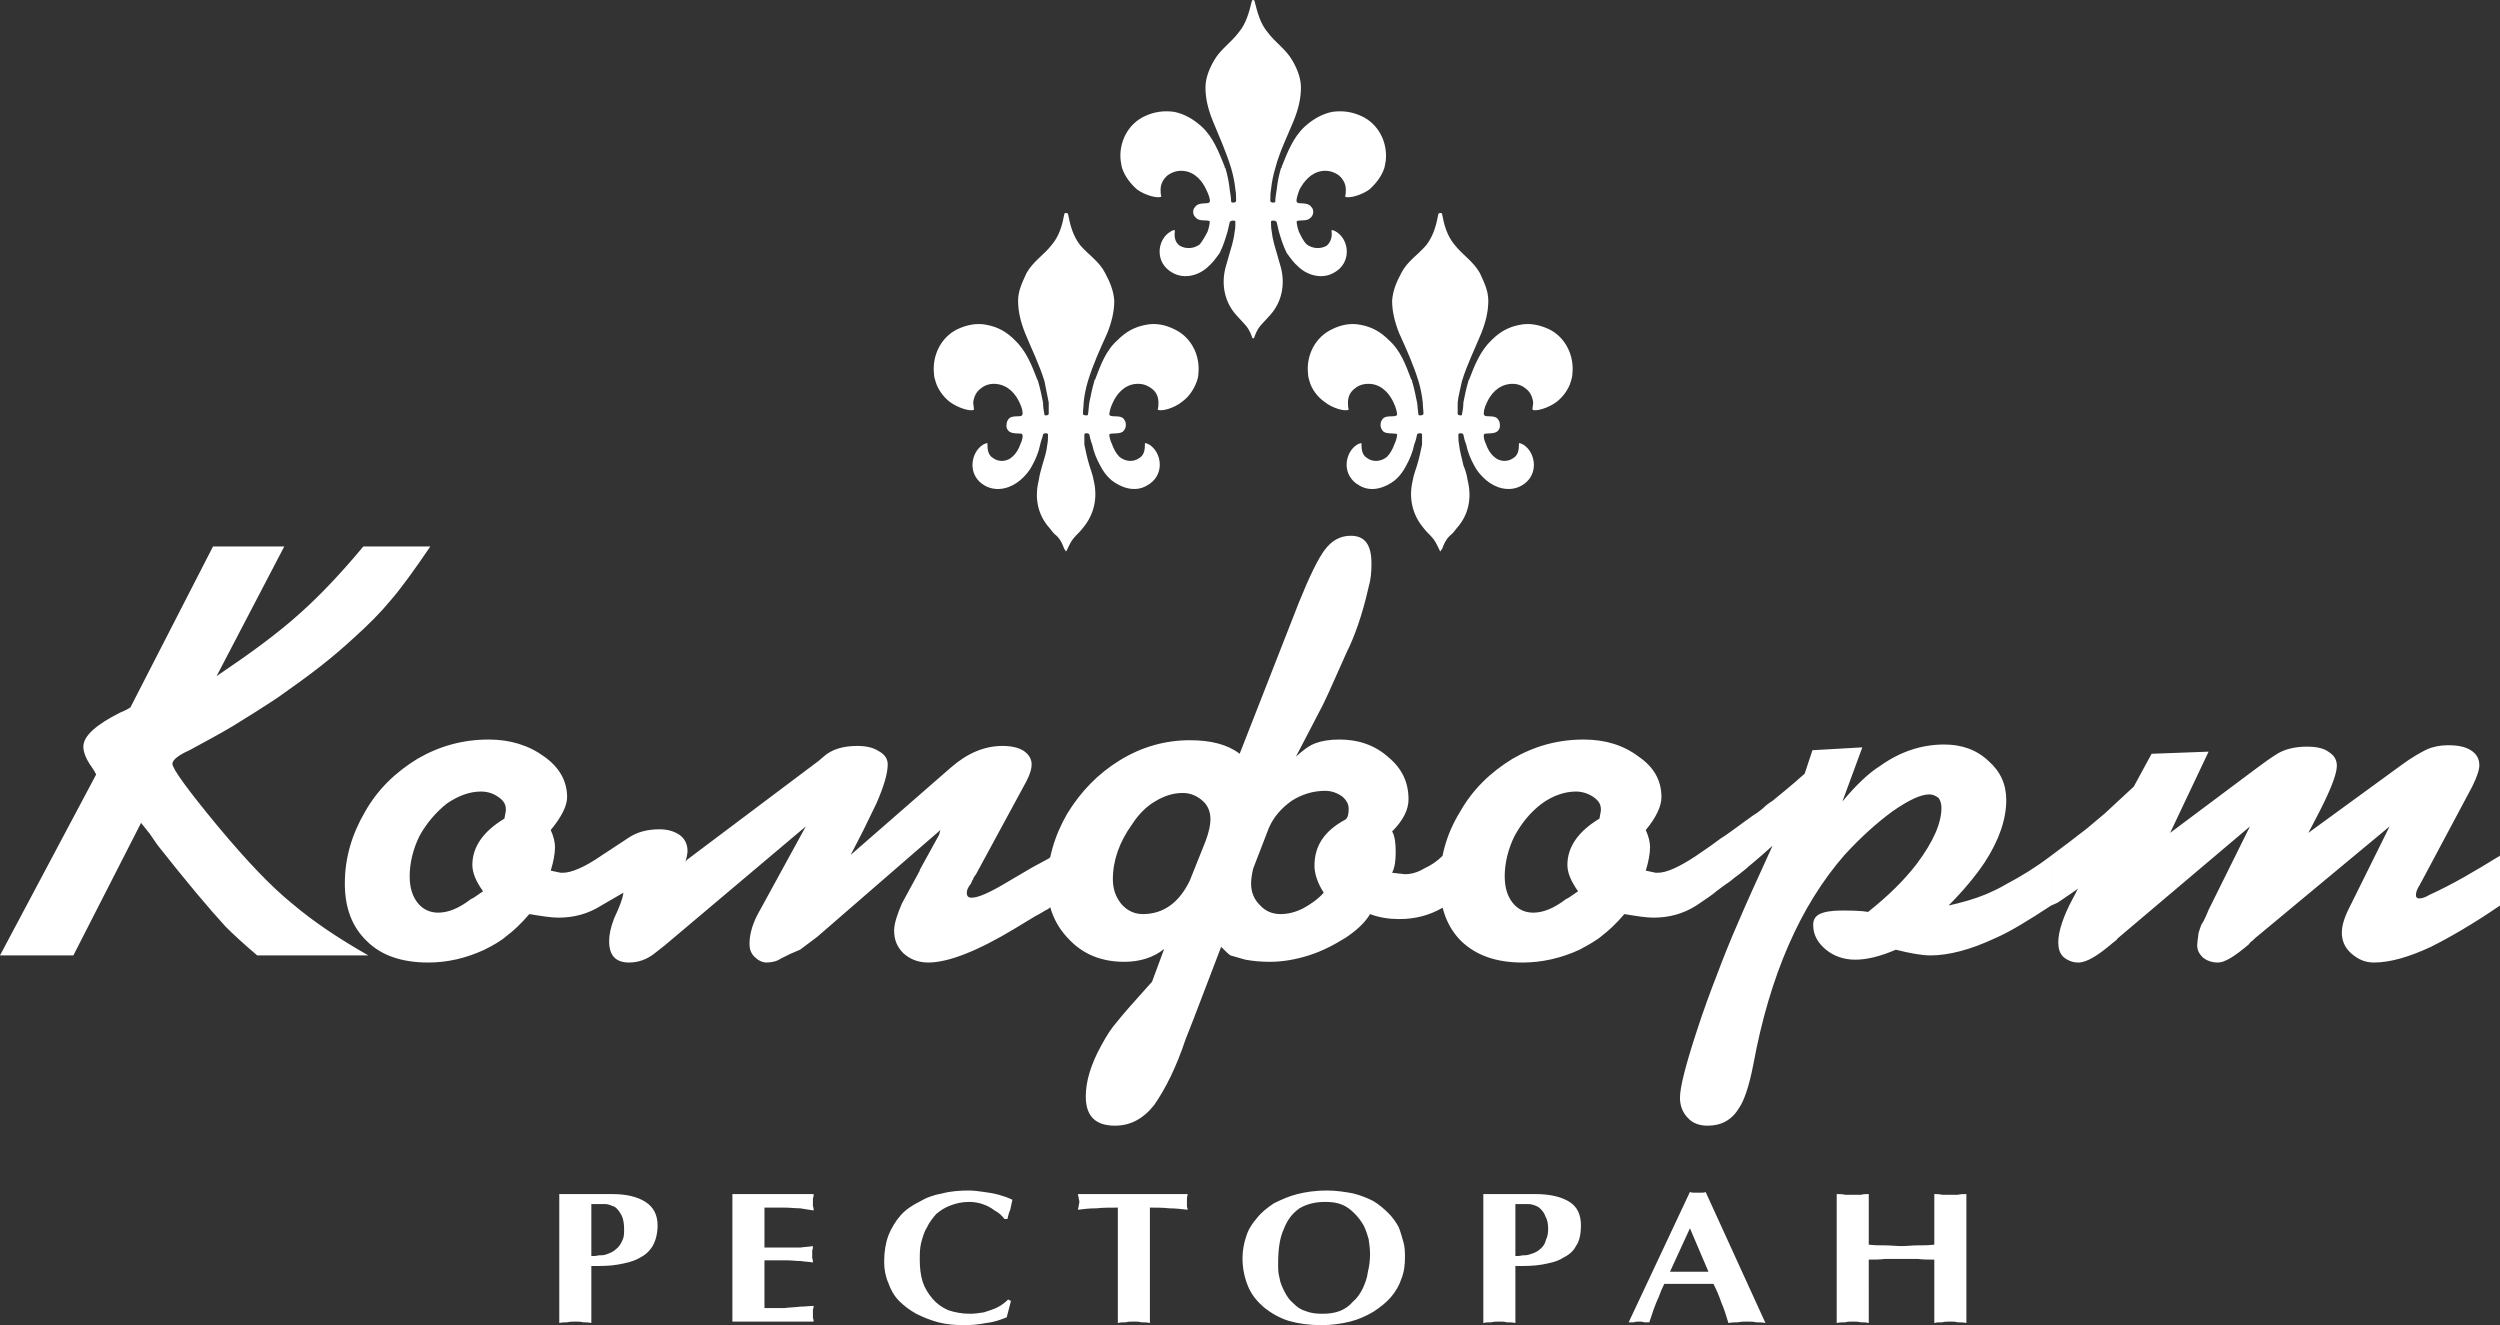 <svg xmlns="http://www.w3.org/2000/svg" class="svg-icon icon-comfort" fill-rule="evenodd" viewBox="0 0 4430.189 2348.291" clip-rule="evenodd" image-rendering="optimizeQuality" shape-rendering="geometricPrecision" text-rendering="geometricPrecision"><rect x="0" y="0" width="4430.189" height="2348.291" fill="#333333" stroke="none"/><path class="text" fill="#fff" fill-rule="nonzero" d="M0 1693.042l170.44-320.68c-2.525-5.05-5.05-8.838-7.575-12.626-10.1-13.888-15.15-26.513-15.15-36.613 0-18.938 22.725-39.138 65.65-60.6 10.1-3.79 15.15-7.576 17.676-8.84l146.455-285.33h126.252l-119.94 229.78c58.077-39.138 108.578-75.75 148.978-112.364 36.613-32.828 73.226-71.966 111.102-117.417h118.677c-29.038 42.926-53.026 75.75-70.7 95.952-17.676 21.463-39.14 42.926-64.39 65.65-16.412 15.15-36.613 32.827-59.338 50.502-23.988 18.938-49.24 36.613-75.75 55.55-26.514 17.676-53.027 34.09-79.54 50.502-25.25 15.15-51.764 29.037-77.014 42.924-20.2 8.838-30.3 17.676-30.3 23.988 0 8.838 26.513 45.45 80.802 111.102 50.5 60.6 94.69 107.315 132.564 137.615 34.09 29.037 78.277 59.34 133.828 90.9H455.77c-25.25-21.462-42.925-37.875-55.55-50.5-29.04-31.563-69.44-79.54-121.203-145.19l-13.887-20.2-15.15-18.938-119.94 234.83H0zm1065.57-88.377c-23.99 15.15-49.24 21.463-75.753 21.463-12.625 0-29.038-2.525-51.763-6.313-15.15 17.676-29.038 30.3-39.138 37.876-10.1 8.84-22.726 16.415-40.4 25.253-32.827 15.15-65.652 22.725-99.74 22.725-46.714 0-83.327-12.625-108.577-37.876-26.515-25.25-39.14-59.337-39.14-102.263 0-45.45 12.625-87.115 35.35-126.253 22.726-40.4 54.29-70.7 93.427-94.69 39.138-22.725 80.8-34.087 126.252-34.087 37.875 0 70.7 10.1 98.476 30.3 26.513 18.938 40.4 42.926 40.4 71.964 0 15.15-10.1 35.35-29.038 58.076 5.05 11.363 7.575 21.463 7.575 30.3 0 11.363-2.526 25.25-7.576 41.664l17.675 3.787h3.787c15.15 0 39.137-10.1 68.175-30.3v88.376zm-171.705-154.027l2.525-13.888v-2.525c0-8.838-3.787-15.15-12.625-21.463-8.837-6.313-18.938-10.1-31.563-10.1-20.2 0-40.4 7.575-60.6 21.463-18.94 15.15-35.35 34.088-47.977 56.813-11.362 22.726-17.675 47.976-17.675 71.964 0 20.2 5.05 35.35 13.888 46.713 8.837 11.363 21.463 17.675 36.613 17.675 17.677 0 36.615-7.575 58.078-23.987 3.787-1.263 10.1-6.313 21.463-13.888-12.624-17.676-18.937-32.826-18.937-46.713 0-31.563 18.938-59.34 56.813-82.064zm171.704 65.65l40.4-26.512 7.573-5.05c15.15-10.1 32.826-15.15 55.55-15.15 13.89 0 26.514 3.787 35.352 10.1 8.837 6.312 13.888 16.412 13.888 27.775 0 5.05-1.263 11.365-3.788 20.2l2.525-3.785 233.568-175.49 8.837-7.576c13.888-12.626 34.088-18.94 59.34-18.94 15.15 0 27.774 2.526 37.874 8.84 11.36 6.312 16.41 13.887 16.41 23.987 0 15.15-6.31 37.876-20.2 69.44l-22.724 46.712-22.726 44.187 178.017-155.29c29.038-25.25 59.338-37.876 90.9-37.876 15.15 0 27.777 2.526 37.877 8.84 8.838 6.312 13.888 13.887 13.888 23.987 0 7.575-2.525 16.413-8.838 29.038l-89.64 165.39c-2.524 3.788-5.05 6.313-5.05 8.838-1.262 1.262-2.524 3.787-3.787 7.575-5.05 6.313-7.575 11.363-7.575 16.413 0 6.313 2.525 8.84 8.838 8.84 11.363 0 31.563-8.84 63.126-27.777l42.926-25.25 30.3-16.413 6.313-5.05v88.375l-7.575 6.313c-3.788 1.262-10.1 6.313-22.726 12.625-10.1 6.313-22.725 13.888-35.35 21.463-66.914 40.4-118.677 60.6-154.028 60.6-18.938 0-32.826-6.312-44.188-16.412-11.363-11.362-16.413-23.988-16.413-40.4 0-11.363 5.05-27.776 13.888-47.976l31.563-58.076v-1.263l34.088-61.865 2.525-8.838-218.418 189.378-30.3 22.726-17.676 7.576-15.15 7.575c-7.576 5.05-16.413 7.576-26.514 7.576-7.575 0-15.15-3.788-21.462-10.1-6.312-6.313-8.837-13.888-8.837-22.726 0-18.936 6.313-39.137 18.938-60.6l80.803-147.715-249.98 210.84-17.674 13.89c-12.627 10.1-27.777 16.412-45.45 16.412-23.99 0-35.353-12.625-35.353-37.876 0-11.36 2.525-23.985 8.838-40.4 8.837-18.936 15.15-34.086 16.413-45.45l-39.14 22.726.002-88.376zm1491.036 0v92.165c-23.988 13.888-49.24 20.2-77.014 20.2-17.675 0-35.35-2.525-51.764-8.838-8.838 15.15-23.988 29.038-42.926 41.664-20.2 12.623-41.664 23.986-65.65 31.56-23.99 7.576-46.715 11.364-69.44 11.364-15.15 0-29.038-1.263-42.926-3.788-12.625-3.788-21.463-6.313-26.513-7.575-3.787-2.524-8.837-7.574-16.413-15.15l-49.238 128.778-13.888 35.35c-16.412 49.238-35.35 87.113-55.55 116.15-18.94 23.99-41.664 36.614-69.44 36.614-34.087 0-51.763-16.412-51.763-51.763 0-26.513 8.84-56.814 27.777-90.9 8.837-16.414 17.674-30.3 27.774-41.665 10.1-12.625 26.514-31.563 50.5-58.076l11.365-12.626 21.463-58.076c-18.937 15.15-42.925 22.724-70.7 22.724-39.14 0-71.964-12.625-97.215-39.138-25.25-25.25-39.138-58.076-39.138-97.214 0-44.188 12.625-87.114 35.35-126.252 23.99-39.138 54.29-70.7 93.427-94.69 39.138-23.987 80.802-35.35 123.727-35.35 37.876 0 66.914 7.575 88.377 23.988l104.79-267.655c18.937-46.712 34.087-78.275 46.712-94.69 12.625-16.41 27.775-23.986 45.45-23.986 25.25 0 36.613 16.413 36.613 49.24 0 15.15-1.262 29.037-5.05 41.662-11.362 50.5-25.25 88.376-39.138 116.152l-31.563 70.7-10.1 21.464-47.976 92.164c12.625-11.363 23.988-20.2 35.35-23.988 10.1-3.787 23.99-6.312 41.664-6.312 34.09 0 63.127 10.1 87.115 31.563 23.988 20.2 35.35 44.19 35.35 74.49 0 17.674-8.837 36.612-29.037 56.812 5.05 8.838 6.312 21.463 6.312 36.613 0 13.888-1.262 26.513-6.312 36.613 12.625 1.262 20.2 2.524 22.725 2.524 10.1 0 21.463-2.525 34.088-10.1 13.89-6.312 23.99-13.888 32.828-22.725zm-210.84 65.652c-11.364-17.675-16.414-34.088-16.414-47.976 0-35.35 17.675-61.864 55.55-82.064 3.788-3.788 5.05-10.1 5.05-18.938 0-7.575-3.787-15.15-11.362-21.463-8.837-6.314-18.937-10.1-30.3-10.1-21.462 0-41.663 6.31-59.338 17.674-17.675 12.625-31.563 27.775-40.4 47.975l-27.776 71.963c-2.525 10.1-3.788 20.2-3.788 26.513 0 15.15 5.05 27.776 15.15 37.876 10.1 11.362 22.726 16.413 36.614 16.413 12.625 0 25.25-2.525 40.4-10.1 13.888-7.576 26.513-16.413 36.614-27.776zm-237.356-21.463l27.777-69.44c6.313-16.412 8.838-30.3 8.838-39.137 0-13.888-5.05-25.25-13.888-32.825-10.1-8.838-21.463-13.888-35.35-13.888-16.414 0-32.826 5.05-49.24 15.15-15.15 8.838-29.037 22.726-40.4 40.4-22.725 31.564-34.088 64.39-34.088 97.215 0 17.675 5.05 31.563 15.15 44.188 10.1 11.363 22.724 17.676 37.874 17.676 36.613 0 64.39-20.2 83.326-59.34zm897.655 44.188c-23.99 15.15-49.24 21.463-75.752 21.463-12.625 0-29.038-2.525-51.763-6.312-15.15 17.675-29.038 30.3-39.138 37.875-10.1 8.84-23.988 16.415-40.4 25.253-32.827 15.15-66.915 22.725-101.003 22.725-46.715 0-82.066-12.625-108.58-37.876-25.25-25.25-37.874-59.337-37.874-102.263 0-45.45 11.362-87.115 35.35-126.253 22.726-40.4 54.29-70.7 93.427-94.69 39.138-22.725 80.8-34.087 126.252-34.087 37.876 0 70.7 10.1 97.214 30.3 27.775 18.938 40.4 42.926 40.4 71.964 0 15.15-8.838 35.35-27.776 58.076 5.05 11.363 7.576 21.463 7.576 30.3 0 11.363-2.524 25.25-7.575 41.664l17.676 3.787h3.79c15.15 0 37.875-10.1 68.176-30.3v88.376zm-171.703-154.027l2.525-13.888v-2.525c0-8.838-3.788-15.15-12.626-21.463-8.835-6.313-20.2-10.1-31.56-10.1-20.2 0-41.664 7.575-60.6 21.463-20.2 15.15-35.35 34.088-47.978 56.813-11.36 22.726-17.674 47.976-17.674 71.964 0 20.2 5.05 35.35 13.888 46.713 8.838 11.363 21.463 17.675 36.613 17.675 17.674 0 36.612-7.575 58.075-23.987 3.787-1.263 10.1-6.313 21.463-13.888-12.625-17.676-18.938-32.826-18.938-46.713 0-31.563 18.938-59.34 56.813-82.064zm800.438 154.027c-40.4 26.513-73.226 46.713-99.74 58.076-42.925 20.203-82.063 30.303-113.626 30.303-16.413 0-36.613-3.788-61.863-10.1-26.51 11.362-50.5 17.675-71.962 17.675-20.2 0-37.876-6.313-51.764-17.675-15.15-12.626-22.725-26.513-22.725-44.19 0-8.836 3.787-15.15 11.362-18.937 7.576-3.787 20.2-6.312 39.14-6.312 10.1 0 22.724 0 37.875 1.262l8.837 1.263c36.613-29.04 64.39-56.815 85.852-84.59 30.3-40.4 44.188-73.226 44.188-99.74 0-6.312-1.263-12.624-5.05-17.674-5.05-3.788-10.1-6.313-16.413-6.313-15.15 0-36.613 10.1-65.65 30.3-29.04 21.463-56.814 46.714-84.59 77.014-78.276 89.64-132.565 213.366-161.603 371.182-7.575 39.137-16.413 64.387-25.25 77.013-12.625 21.462-31.563 31.563-55.55 31.563-13.89 0-26.514-3.788-35.352-13.888-8.838-8.838-13.888-21.463-13.888-35.35 0-18.94 10.1-58.077 29.04-116.153 12.624-39.138 25.25-73.226 36.612-102.264 11.36-30.3 23.987-61.863 37.874-93.426 13.888-32.825 34.088-77.014 60.6-135.09-27.774 25.25-44.187 37.876-47.974 41.664-1.264 1.262-5.052 3.787-12.627 10.1-7.575 5.05-12.625 10.1-16.412 12.625-11.36 7.575-18.936 13.888-22.724 16.413-3.787 3.787-16.413 12.625-35.35 25.25v-88.376c18.937-12.626 32.825-22.727 42.925-30.302 10.1-6.312 20.2-13.888 29.04-20.2 10.1-7.575 18.937-13.888 27.775-20.2 6.312-3.788 11.362-7.576 17.675-12.626 5.05-5.05 11.362-10.1 17.674-13.887 13.888-11.363 32.826-26.513 56.814-47.976l13.888-41.666 88.376-5.05-35.35 95.952c23.987-29.038 46.713-50.5 66.913-63.126 35.35-25.25 73.226-37.875 113.627-37.875 30.3 0 56.813 8.838 78.276 29.038 21.463 18.938 31.564 41.664 31.564 69.44 0 34.087-12.626 70.7-37.876 109.838-15.15 22.728-36.613 49.24-64.39 77.016 22.727-5.05 45.452-11.362 66.915-20.2 11.365-5.05 22.727-10.1 35.353-17.675 26.512-13.887 53.025-30.3 79.538-50.5v88.376zm795.39 0c-47.977 32.826-89.64 56.814-122.466 73.226-37.875 17.678-71.963 27.778-101 27.778-16.414 0-29.04-6.313-40.402-16.413-11.363-10.1-16.413-22.725-16.413-36.613 0-11.362 3.786-25.25 12.624-42.925l3.787-7.575 68.177-137.615-238.616 198.216-3.787 3.79c-3.788 2.524-6.313 5.05-6.313 6.31-25.25 21.464-42.924 32.827-55.55 32.827-11.362 0-20.2-3.788-26.512-8.838-6.313-6.313-10.1-12.626-10.1-21.464 0-5.05 1.262-12.625 2.524-22.725l2.525-7.574c1.263-3.79 2.525-7.576 3.788-8.84 2.525-3.786 6.313-11.362 11.363-23.987l73.226-147.715-229.78 194.43c-2.524 2.524-5.05 3.786-6.312 6.31-2.525 2.526-5.05 3.79-6.312 5.05-26.513 22.727-46.714 35.352-61.864 35.352-10.1 0-18.938-3.788-26.513-10.1-6.312-6.313-8.837-15.15-8.837-25.25 0-20.2 8.837-46.714 26.512-79.54 2.526-5.05 5.05-8.837 6.313-12.625l2.527-3.787c-5.05 3.787-17.675 12.625-36.613 25.25l-11.363 5.05v-88.376l30.3-22.727 32.827-25.25 31.564-26.513 51.764-47.976 31.563-58.076 101.002-3.788-68.177 143.928 150.24-112.364c15.15-11.363 29.038-21.463 41.663-29.04 13.888-7.574 30.3-11.36 50.5-11.36 16.413 0 29.04 2.524 37.876 8.836 10.1 6.313 15.152 13.888 15.152 25.25 0 15.15-12.626 46.714-36.614 92.165-6.312 12.625-11.362 21.463-13.887 26.513l162.866-118.677c20.2-15.15 36.612-23.987 46.712-29.037 11.362-5.05 23.987-7.575 37.875-7.575 17.675 0 30.3 2.526 40.4 8.838 10.1 6.313 15.15 15.15 15.15 26.513 0 7.577-3.787 20.2-12.624 37.877l-90.9 170.44c-1.263 1.263-1.263 1.263-1.263 2.525-5.05 7.575-7.575 13.887-7.575 18.937 0 3.787 1.262 6.312 6.312 6.312 5.05 0 11.363-2.525 17.675-6.313 41.663-18.94 82.063-42.926 124.99-69.44v88.376z"/><path class="text-down" fill="#fff" fill-rule="nonzero" d="M1165.308 2171.537c0-18.937-7.575-32.825-21.463-41.663-13.888-8.837-32.826-13.887-59.34-13.887H991.08v228.516c5.05-1.263 10.1-1.263 13.887-1.263 5.05-1.262 10.1-1.262 15.15-1.262 3.788 0 8.838 0 13.888 1.262 3.788 0 8.838 0 13.888 1.263V2243.5c16.413 0 32.826 0 46.713-2.524 13.888-2.525 26.513-5.05 37.876-11.363 10.1-5.05 17.675-11.362 23.988-21.462 5.05-8.836 8.838-21.46 8.838-36.612zm-59.34 6.313c0 7.575 0 13.888-2.524 18.938-2.525 6.313-6.313 12.625-11.363 16.413-5.05 5.05-11.36 7.577-18.935 10.1-3.788 1.264-8.838 1.264-12.626 1.264-3.788 1.263-8.838 1.263-12.626 1.263v-92.164h23.988c6.314 0 11.364 2.525 17.676 5.05 5.05 3.788 8.838 8.838 12.626 16.413 2.525 6.312 3.787 13.887 3.787 22.725zm335.832 164.128c0-2.525 0-3.788-1.263-6.313v-15.15c1.263-2.525 1.263-5.05 1.263-6.313-7.575 0-15.15 1.263-23.988 1.263-8.838 1.262-17.675 1.262-27.776 2.525h-35.35v-84.59h39.138c8.838 0 17.675 1.264 25.25 1.264 7.576 1.262 15.15 1.262 21.463 2.525 0-2.527 0-5.05-1.262-7.578v-13.887c1.262-2.525 1.262-5.05 1.262-7.575-6.312 1.263-13.887 1.263-21.462 2.526h-64.39v-70.702h35.352c10.1 0 18.937 1.263 27.775 1.263 8.838 1.263 16.413 2.525 23.988 3.788 0-2.525 0-5.05-1.263-7.576v-13.889c1.263-2.524 1.263-5.05 1.263-7.574h-143.928v225.99H1441.8zm352.244-215.89c-7.576-3.79-15.15-6.314-23.988-8.84-8.838-2.524-17.676-3.787-26.513-5.05-10.1-1.262-17.676-2.524-26.513-2.524-16.413 0-32.826 1.262-46.714 5.05-15.15 2.525-29.038 7.575-41.663 15.15-12.625 6.313-23.988 13.888-32.825 23.988-8.838 10.1-16.413 22.726-21.463 35.35-5.05 13.89-7.575 29.04-7.575 46.714 0 13.888 2.525 26.513 7.575 37.876 3.787 11.363 10.1 22.725 18.938 31.563 8.837 8.838 18.937 16.413 30.3 22.725 12.625 6.313 25.25 11.363 39.138 15.15 15.153 3.788 30.303 5.05 45.453 5.05 13.888 0 26.513-1.262 39.138-3.787 12.626-1.263 23.99-5.05 36.614-10.1l7.575-29.038-5.05-2.525c-5.05 5.05-11.363 10.1-18.938 13.887-7.575 3.788-16.412 6.313-23.987 8.838-8.838 1.263-16.413 2.525-23.988 2.525-15.15 0-27.776-2.525-39.138-6.312-11.364-5.05-20.2-11.363-27.777-20.2-7.574-8.838-13.887-18.94-17.674-30.3-3.79-12.627-5.05-25.252-5.05-39.14 0-10.1 0-20.2 2.524-30.3 2.526-8.838 5.05-18.938 10.1-26.513 3.79-8.838 10.1-16.413 16.414-23.988 7.575-6.312 15.15-11.363 25.25-15.15 10.1-3.788 20.2-6.313 32.826-6.313 8.837 0 16.413 1.263 23.988 3.788 7.575 2.525 15.15 6.312 21.462 11.363 7.576 3.787 12.626 8.837 17.676 15.15h5.05c1.262-5.05 2.525-11.363 5.05-16.413 1.262-6.313 2.525-11.363 3.788-17.675zm310.58 17.674c0-2.525-1.263-3.788-1.263-6.313V2122.297c0-1.263 1.265-3.788 1.265-6.313h-194.428c0 2.525 1.262 5.05 1.262 6.312 0 2.524 1.26 5.05 1.26 7.574 0 2.526-1.26 5.05-1.26 7.576 0 2.524-1.263 3.787-1.263 6.312 10.1-1.262 20.2-2.525 32.825-2.525 11.364-1.263 23.99-1.263 37.877-1.263v204.53c3.786-1.264 8.836-1.264 13.887-1.264 5.05-1.262 8.837-1.262 13.887-1.262 5.05 0 10.1 0 13.888 1.262 5.05 0 10.1 0 15.15 1.263v-204.53c11.363 0 22.726 0 34.088 1.263 10.1 0 21.463 1.263 32.826 2.525zm385.07 84.59c0-8.84 0-17.676-2.526-26.514-2.525-8.838-5.05-18.938-8.838-27.776-5.05-8.837-10.1-16.412-17.675-23.987-7.575-7.575-16.413-15.15-26.513-21.463-10.1-5.05-21.463-10.1-36.613-13.888-13.89-2.525-29.04-5.05-46.715-5.05-18.938 0-36.613 2.525-51.764 6.313-15.15 3.787-29.037 10.1-41.662 16.412-11.364 7.573-22.726 16.41-30.302 26.51-8.837 10.1-15.15 20.2-18.937 32.827-3.788 11.362-6.313 23.988-6.313 37.875 0 18.938 3.788 35.35 10.1 50.5 6.313 15.152 16.413 26.514 27.776 36.614 12.625 10.1 27.775 18.938 44.188 23.988 17.676 5.05 36.614 7.575 58.077 7.575 17.675 0 35.35-2.526 50.5-6.313 15.15-3.788 29.04-10.1 41.664-17.675 11.364-7.576 21.464-15.15 30.3-25.25 8.84-10.1 15.15-21.464 18.94-32.826 5.05-12.626 6.312-25.25 6.312-37.876zm-61.865-6.313c0 11.36-1.264 21.46-3.79 31.56-1.262 11.363-5.05 20.2-8.837 29.04-5.05 10.1-10.1 17.674-17.675 23.986-6.314 7.576-13.89 12.626-22.726 16.413-10.1 3.787-20.2 5.05-31.564 5.05-11.362 0-21.462-1.263-30.3-5.05-8.838-2.526-15.15-7.576-21.463-13.888-6.312-5.05-11.363-12.626-15.15-20.2-3.788-7.576-7.575-15.15-8.838-23.99-2.526-8.836-2.526-16.412-2.526-25.25 0-25.25 2.526-45.45 10.1-61.863 6.314-16.414 15.15-27.776 27.777-36.614 12.625-7.575 27.775-11.363 45.45-11.363 11.363 0 21.463 1.263 30.3 5.05 8.84 3.788 15.15 8.838 21.464 15.15 6.314 6.313 11.364 12.626 16.414 21.464 3.787 7.575 6.312 15.15 8.837 23.988 1.264 8.837 2.526 17.675 2.526 26.513zm373.705-50.503c0-18.938-6.313-32.826-20.2-41.664-13.888-8.837-34.088-13.887-60.6-13.887h-92.166v228.516c3.787-1.263 8.837-1.263 13.887-1.263 5.05-1.263 8.838-1.263 13.888-1.263 5.05 0 10.1 0 13.888 1.262 5.05 0 10.1 0 15.15 1.262V2243.5c16.413 0 32.825 0 46.713-2.524 13.888-2.525 26.513-5.05 36.613-11.363 10.1-5.05 18.937-11.362 23.987-21.462 6.313-8.836 8.838-21.46 8.838-36.612zm-58.076 6.312c0 7.574-1.264 13.887-3.79 18.937-1.26 6.313-5.05 12.625-10.1 16.413-5.05 5.05-11.362 7.576-20.2 10.1-3.787 1.263-7.574 1.263-11.362 1.263-5.05 1.263-8.84 1.263-12.626 1.263v-92.164h22.725c6.312 0 12.625 2.525 17.675 5.05 5.05 3.788 10.1 8.838 12.625 16.413 3.787 6.312 5.05 13.887 5.05 22.725zm385.07 166.652L3022.475 2112.2c-1.262 1.262-3.787 1.262-6.312 1.262h-15.152c-1.262 0-3.787 0-6.312-1.263l-108.577 231.04h8.837c3.788-1.263 6.313-1.263 10.1-1.263 2.526 0 5.05 0 8.838 1.262h8.838l7.575-22.726c2.526-6.312 5.05-13.888 8.84-21.463 2.525-7.574 6.312-16.412 10.1-23.987h87.114c5.05 10.1 10.1 21.463 13.888 32.826 5.05 11.362 8.837 23.987 12.625 36.612 6.313-1.263 11.363-1.263 16.413-1.263 6.313-1.263 11.363-1.263 16.414-1.263 6.312 0 11.362 0 16.412 1.262 5.05 0 11.363 0 16.413 1.262zm-101.004-90.902h-68.176l35.352-77.012 32.825 77.013zm457.033 90.903v-228.516c-5.05 0-10.1 0-15.15 1.262h-27.777c-5.05-1.264-10.1-1.264-13.887-1.264v89.64c-10.1 1.26-20.2 1.26-29.038 1.26-10.1 0-18.94 1.264-29.04 1.264-10.1 0-18.937-1.262-29.037-1.262-10.1 0-18.937 0-29.037-1.262v-89.64c-5.05 0-8.838 0-13.888 1.263h-27.778c-5.05-1.264-10.1-1.264-15.15-1.264v228.516c5.05-1.263 10.1-1.263 15.15-1.263 3.79-1.263 8.84-1.263 13.89-1.263 3.787 0 8.837 0 13.887 1.262 5.05 0 8.837 0 13.888 1.262V2232.14c10.1 0 18.938 0 29.038-1.264h58.078c8.836 1.263 18.937 1.263 29.037 1.263V2344.5c3.787-1.263 8.837-1.263 13.887-1.263 5.05-1.263 8.838-1.263 13.888-1.263 5.05 0 10.1 0 13.888 1.262 5.05 0 10.1 0 15.15 1.262z"/><path class="decor decor-1" fill="#fff" fill-rule="nonzero" d="M2220.776 599.698c-1.263 0-2.525-2.525-2.525-3.788-3.786-10.1-7.573-16.412-13.886-22.725-5.05-5.05-8.838-10.1-13.888-15.15-20.2-22.726-26.513-53.026-18.938-83.327l7.576-26.513c3.787-12.625 7.575-25.25 8.837-37.875 1.264-6.313 1.264-11.363 1.264-17.676 0-2.525-8.838-2.525-10.1 1.263-1.263 5.05-2.525 11.363-3.788 16.413-3.788 12.625-7.575 25.25-13.888 37.875-6.312 8.838-12.625 17.676-21.463 25.25-16.412 15.15-41.663 21.464-61.863 10.1-32.825-17.674-27.775-59.338-3.787-73.225 2.525-1.263 3.788-2.525 7.575-2.525v2.525c-1.262 8.837 0 18.937 8.838 25.25 11.363 6.313 25.25 5.05 35.35-2.525 5.05-6.313 10.1-15.15 13.888-22.725 2.526-7.576 3.788-13.888 3.788-17.676-1.262-3.787-16.413 0-22.725-5.05-5.05-3.787-7.577-8.837-6.314-15.15 0-1.263 1.263-3.788 2.525-5.05 7.575-11.363 25.25-3.788 26.513-10.1 1.263-2.525-1.262-11.363-6.313-21.463-6.313-13.886-18.938-30.3-39.14-32.824-10.1-1.262-20.2 1.263-29.037 7.575-7.575 6.314-12.625 15.15-12.625 25.25 0 3.79 0 7.577 1.263 12.627-6.31 3.788-29.036-2.525-42.924-12.625-1.263-1.262 0 0 0 0-11.363-10.1-21.463-22.725-26.513-37.875-1.263-3.787-1.263-7.575-2.525-12.625-3.788-32.826 12.625-65.65 42.926-79.54 16.412-7.574 32.825-10.1 51.763-7.574 18.938 3.788 35.35 13.888 49.238 26.513 20.2 18.938 30.3 45.45 40.4 70.7 0 1.264 0 2.526 1.263 2.526 3.788 12.625 6.313 25.25 7.576 37.876 1.262 7.576 2.525 15.15 2.525 21.464 0 2.525 8.836 2.525 8.836-1.263 0-6.31 0-13.887-1.262-20.2-1.263-12.624-3.788-25.25-7.575-37.875-8.84-29.038-21.464-56.813-32.827-84.59-7.575-18.937-12.625-37.874-12.625-58.075 0-16.413 6.313-32.825 15.15-47.976 11.363-20.2 30.3-31.563 44.188-50.5 12.626-15.15 17.676-34.09 22.726-54.29 0-1.26 1.263-2.524 2.526-2.524 1.262 0 2.525 1.263 2.525 2.525 5.05 20.2 10.1 39.138 22.726 54.288 13.887 18.938 32.825 30.3 44.19 50.5 8.835 15.152 15.15 31.564 15.15 47.977 0 20.2-5.05 39.138-12.627 58.076-11.363 27.775-25.25 55.55-32.826 84.59-3.788 12.623-6.313 25.25-7.575 37.874-1.264 6.313-1.264 13.89-1.264 20.2 0 3.79 8.838 3.79 8.838 1.264 0-6.313 1.262-13.888 2.525-21.463 1.263-12.624 3.788-25.25 7.575-37.875 1.263 0 1.263-1.262 1.263-2.525 10.1-25.25 20.2-51.763 40.4-70.7 13.888-12.626 30.3-22.726 49.24-26.514 18.937-2.524 35.35 0 51.762 7.576 30.3 13.89 46.713 46.714 42.925 79.54-1.263 5.05-1.263 8.838-2.525 12.625-5.05 15.15-15.15 27.777-26.513 37.877 0 0 0-1.262 0 0-13.888 10.1-36.613 16.414-42.926 12.626 1.265-5.05 1.265-8.838 1.265-12.625 0-10.1-5.05-18.937-12.625-25.25-8.84-6.312-18.94-8.837-29.04-7.575-20.2 2.525-32.825 18.938-40.4 32.826-3.788 10.1-6.313 18.94-5.05 21.463 1.262 6.312 18.937-1.263 26.513 10.1 1.262 1.262 2.525 3.787 2.525 5.05 1.262 6.313-1.263 11.363-6.313 15.15-6.313 5.05-21.463 1.263-22.725 5.05 0 3.788 1.262 10.1 3.787 17.676 3.788 7.574 7.575 16.41 13.888 22.724 10.1 7.575 23.988 8.838 35.35 2.525 7.576-6.314 10.1-16.414 8.838-25.25v-2.526c3.788 0 5.05 1.262 7.575 2.525 23.988 13.886 29.038 55.55-3.787 73.225-20.2 11.363-45.45 5.05-61.862-10.1-8.837-7.575-15.15-16.413-21.463-25.25-6.312-12.626-10.1-25.25-13.887-37.876-1.263-5.05-2.525-11.364-3.788-16.414-1.264-3.788-10.1-3.788-10.1-1.263 0 6.313 0 11.363 1.26 17.676 1.264 12.624 5.05 25.25 8.84 37.874l7.574 26.513c7.575 30.3 1.263 60.6-18.938 83.327-5.05 5.05-8.837 10.1-13.887 15.15-6.315 6.313-10.103 12.625-13.89 22.725 0 1.262-1.263 3.787-2.525 3.787z"/><path class="decor decor-2" fill="#fff" fill-rule="nonzero" d="M1888.733 977.192s-1.263-3.788-2.525-3.788c-3.788-10.1-6.313-16.412-13.888-23.988-5.05-3.787-8.838-8.837-12.625-13.887-21.463-23.99-26.513-54.29-18.938-84.59 1.262-8.84 3.787-17.677 6.312-26.514 3.786-12.625 7.574-23.988 8.836-36.613 1.263-6.313 1.263-11.363 1.263-17.676 0-3.787-8.84-2.525-8.84 0-1.262 6.313-3.787 11.363-5.05 17.676-2.524 12.625-7.574 25.25-13.887 36.613-5.05 10.1-12.625 18.938-21.463 26.513-16.412 13.886-40.4 21.462-61.862 10.1-32.826-17.676-26.513-59.34-3.788-73.227 2.525-1.263 5.05-2.525 7.575-2.525v2.524c0 8.837 1.263 18.937 10.1 23.988 10.1 7.575 25.25 6.312 34.09-2.526 6.31-5.05 11.36-13.887 13.886-21.462 3.79-7.576 5.05-15.15 3.79-17.676 0-3.787-15.15 0-22.726-5.05-5.05-3.787-6.312-8.837-5.05-15.15 0-2.525 1.263-3.788 2.525-6.313 6.312-10.1 23.987-2.525 25.25-8.837 1.262-2.525 0-11.363-5.05-21.463-6.313-13.888-18.938-30.3-40.4-32.826-10.1-1.263-20.2 1.262-27.776 7.574-8.838 6.314-12.626 15.15-13.888 25.25 0 3.79 1.262 7.577 1.262 12.627-5.05 3.788-27.775-2.525-42.925-13.888 0 0 1.262 1.262 0 0-11.363-8.838-21.463-22.726-25.25-36.614-1.263-3.788-2.526-8.838-2.526-12.626-3.787-32.826 12.625-65.65 41.663-79.54 16.412-7.574 34.088-11.362 51.763-7.574 20.2 3.788 35.35 12.625 49.238 26.513 20.2 18.937 30.303 44.187 40.403 70.7 0 0 1.262 1.263 1.262 2.525 3.788 12.624 6.313 25.25 8.838 37.875 0 7.575 1.262 15.15 2.525 21.463 0 2.525 7.575 1.262 7.575-1.263v-20.2l-7.575-37.876c-8.838-29.04-22.725-56.814-34.088-84.59-7.576-18.938-12.626-37.875-12.626-58.076 0-17.675 7.575-32.825 15.15-49.238 11.363-20.2 30.3-31.563 44.188-49.238 13.888-16.413 18.938-35.35 22.726-55.55 0-1.264 2.525-1.264 2.525-1.264 1.262 0 2.525 0 3.787 1.263 3.788 20.2 8.838 39.14 21.463 55.55 15.15 17.677 34.088 29.04 44.188 49.24 8.84 16.413 15.153 31.563 16.415 49.238 0 20.2-5.05 39.138-12.625 58.076-12.626 27.776-25.252 55.55-34.09 84.59-3.787 12.624-6.312 25.25-7.574 37.875 0 6.31-1.263 13.887-1.263 20.2 0 2.524 8.838 3.787 8.838 1.262 1.264-6.313 1.264-13.888 2.527-21.463 2.525-12.626 5.05-25.25 8.838-37.877 0-1.263 0-2.526 1.262-2.526 10.1-26.513 18.938-51.763 40.4-70.7 13.89-13.89 29.04-22.726 49.24-26.514 17.675-3.788 35.35 0 50.5 7.575 30.3 13.888 46.713 46.713 42.926 79.54 0 3.787-1.263 8.837-2.525 12.624-5.05 13.887-13.888 27.775-26.513 36.612 0 1.263 1.262 0 0 0-13.888 11.363-36.613 17.676-42.926 13.888 1.262-5.05 1.262-8.838 1.262-12.625 0-10.1-3.787-18.938-12.625-25.25-8.837-6.313-17.675-8.838-29.038-7.576-20.2 2.525-32.826 18.938-39.14 32.826-5.05 10.1-6.312 18.938-6.312 21.463 2.525 6.31 20.2-1.264 26.512 8.836 1.262 2.525 2.525 3.788 2.525 6.313 1.262 6.312-1.263 11.362-5.05 15.15-7.576 5.05-22.726 1.262-23.988 5.05 0 2.524 1.262 10.1 5.05 17.675 2.525 7.575 7.575 16.412 12.625 21.462 10.1 8.838 25.25 10.1 35.35 2.526 8.838-5.05 10.1-15.15 10.1-23.988v-2.525c2.526 0 5.05 1.26 7.576 2.524 22.725 13.887 29.038 55.55-5.05 73.226-20.2 11.363-44.19 3.787-61.864-10.1-8.837-7.575-15.15-16.413-20.2-26.513-6.313-11.363-11.363-23.988-13.888-36.613-2.525-6.313-3.788-11.363-5.05-17.676 0-2.525-8.838-3.787-8.838 0v17.676c2.525 12.625 5.05 23.988 8.838 36.613 2.525 8.837 6.312 17.675 7.575 26.513 7.577 30.3 1.265 60.6-18.936 84.59-3.787 5.05-8.837 10.1-12.625 13.886-7.576 7.576-10.1 13.888-15.15 23.988 0 0-1.264 3.788-2.526 3.788z"/><path class="decor decor-3" fill="#fff" fill-rule="nonzero" d="M2552.82 977.192c-1.263 0-2.526-3.788-2.526-3.788-5.05-10.1-7.575-16.412-15.15-23.988-3.788-3.787-8.838-8.837-12.625-13.887-20.203-23.99-26.515-54.29-18.94-84.59 1.262-8.84 5.05-17.677 7.575-26.514 3.788-12.625 6.313-23.988 8.838-36.613v-17.676c0-3.787-8.838-2.525-8.838 0-1.263 6.313-2.525 11.363-5.05 17.676-2.525 12.625-7.575 25.25-13.888 36.613-5.05 10.1-11.363 18.938-20.2 26.513-17.676 13.886-41.664 21.462-61.864 10.1-34.088-17.676-27.775-59.34-5.05-73.227 2.525-1.263 5.05-2.525 7.575-2.525v2.524c0 8.837 1.262 18.937 10.1 23.988 10.1 7.575 25.25 6.312 35.35-2.526 5.05-5.05 10.1-13.887 12.625-21.462 3.788-7.576 5.05-15.15 5.05-17.676-1.262-3.787-16.412 0-23.988-5.05-3.787-3.787-6.312-8.837-5.05-15.15 0-2.525 1.263-3.788 2.525-6.313 6.313-10.1 23.988-2.525 26.513-8.837 0-2.525-1.262-11.363-6.312-21.463-6.312-13.888-18.937-30.3-39.14-32.826-11.36-1.263-21.46 1.262-29.036 7.574-8.837 6.314-12.625 15.15-12.625 25.25 0 3.79 0 7.577 1.263 12.627-6.313 3.788-29.038-2.525-42.926-13.888-1.262 0 0 1.262 0 0-12.625-8.838-22.725-22.726-26.513-36.614-1.262-3.788-2.525-8.838-2.525-12.626-3.788-32.826 12.624-65.65 42.925-79.54 15.15-7.574 32.825-11.362 50.5-7.574 20.2 3.788 35.35 12.625 49.24 26.513 21.462 18.937 30.3 44.187 40.4 70.7 1.262 0 1.262 1.263 1.262 2.525 3.788 12.624 6.313 25.25 8.838 37.875 1.263 7.575 1.263 15.15 2.525 21.463 0 2.525 8.84 1.262 8.84-1.263 0-6.312-1.264-13.888-1.264-20.2-1.262-12.625-3.787-25.25-7.575-37.876-8.836-29.04-21.46-56.814-34.086-84.59-7.575-18.938-12.625-37.875-12.625-58.076 1.26-17.675 7.574-32.825 16.41-49.238 10.1-20.2 29.04-31.563 44.19-49.238 12.625-16.413 17.675-35.35 21.463-55.55 1.262-1.264 2.525-1.264 3.787-1.264 0 0 2.524 0 2.524 1.263 3.788 20.2 8.838 39.14 22.725 55.55 13.886 17.677 32.824 29.04 44.187 49.24 7.575 16.413 15.15 31.563 15.15 49.238 0 20.2-5.05 39.138-12.625 58.076-11.363 27.776-25.25 55.55-34.088 84.59-2.525 12.624-6.313 25.25-7.575 37.875v20.2c0 2.524 7.574 3.787 7.574 1.262 1.262-6.313 2.525-13.888 2.525-21.463 2.524-12.626 5.05-25.25 8.836-37.877 0-1.263 1.263-2.526 1.263-2.526 10.1-26.513 20.2-51.763 40.4-70.7 13.887-13.89 29.04-22.726 49.24-26.514 17.673-3.788 35.35 0 51.76 7.575 29.04 13.888 45.45 46.713 41.665 79.54 0 3.787-1.263 8.837-2.525 12.624-3.787 13.887-13.887 27.775-25.25 36.612-1.262 1.263 0 0 0 0-15.15 11.363-37.875 17.676-42.926 13.888 0-5.05 1.263-8.838 1.263-12.625-1.263-10.1-5.05-18.938-13.888-25.25-7.577-6.313-17.677-8.838-27.777-7.576-21.463 2.525-34.088 18.938-40.4 32.826-5.05 10.1-6.314 18.938-5.05 21.463 1.26 6.31 18.937-1.264 25.25 8.836 1.262 2.525 2.524 3.788 2.524 6.313 1.263 6.312 0 11.362-5.05 15.15-7.575 5.05-22.725 1.262-22.725 5.05-1.263 2.524 0 10.1 3.788 17.675 2.526 7.575 7.576 16.412 13.888 21.462 8.838 8.838 23.988 10.1 34.088 2.526 8.838-5.05 10.1-15.15 10.1-23.988v-2.525c2.526 0 5.05 1.26 7.576 2.524 22.725 13.887 29.038 55.55-3.788 73.226-21.463 11.363-45.45 3.787-61.863-10.1-8.836-7.575-16.41-16.413-21.46-26.513-6.314-11.363-11.364-23.988-13.89-36.613-2.524-6.313-3.787-11.363-5.05-17.676 0-2.525-8.837-3.787-8.837 0 0 6.313 0 11.363 1.263 17.676 1.262 12.625 5.05 23.988 7.575 36.613 3.788 8.837 6.314 17.675 7.576 26.513 7.575 30.3 2.525 60.6-18.938 84.59-3.788 5.05-7.575 10.1-12.625 13.886-7.575 7.576-10.1 13.888-13.888 23.988-1.262 0-2.525 3.788-2.525 3.788z"/></svg>